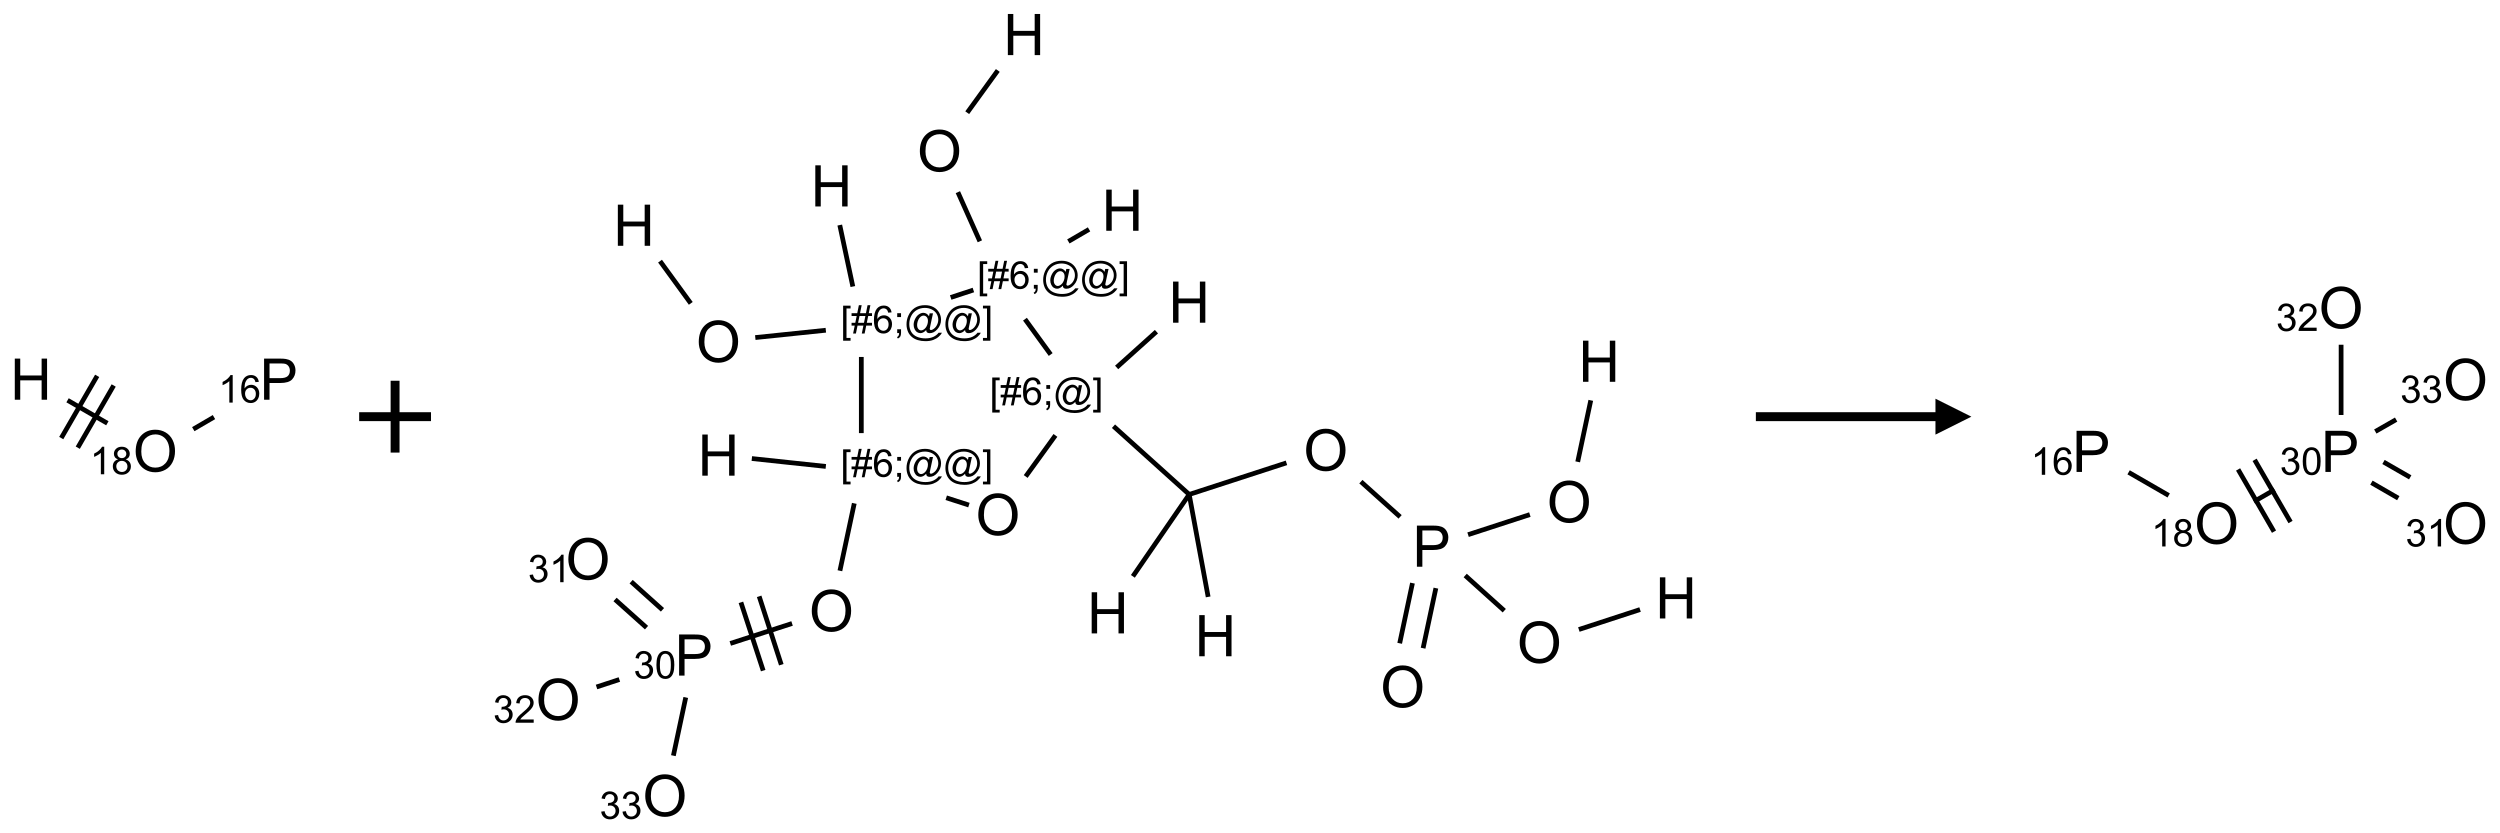 <?xml version="1.0" encoding="UTF-8"?>
<svg xmlns="http://www.w3.org/2000/svg" xmlns:xlink="http://www.w3.org/1999/xlink" width="696" height="232" viewBox="0 0 696 232">
<defs>
<g>
<g id="glyph-0-0">
<path d="M 2 0 L 2 -10 L 10 -10 L 10 0 Z M 2.25 -0.25 L 9.75 -0.25 L 9.75 -9.75 L 2.25 -9.75 Z M 2.25 -0.25 "/>
</g>
<g id="glyph-0-1">
<path d="M 1.281 0 L 1.281 -11.453 L 2.797 -11.453 L 2.797 -6.75 L 8.75 -6.75 L 8.75 -11.453 L 10.266 -11.453 L 10.266 0 L 8.75 0 L 8.75 -5.398 L 2.797 -5.398 L 2.797 0 Z M 1.281 0 "/>
</g>
<g id="glyph-0-2">
<path d="M 0.773 -5.578 C 0.773 -7.48 1.285 -8.969 2.305 -10.043 C 3.324 -11.117 4.645 -11.656 6.258 -11.656 C 7.316 -11.656 8.27 -11.402 9.117 -10.898 C 9.965 -10.395 10.613 -9.688 11.059 -8.785 C 11.504 -7.883 11.727 -6.855 11.727 -5.711 C 11.727 -4.551 11.492 -3.512 11.023 -2.594 C 10.555 -1.676 9.891 -0.984 9.031 -0.512 C 8.172 -0.039 7.246 0.195 6.25 0.195 C 5.172 0.195 4.207 -0.066 3.359 -0.586 C 2.512 -1.105 1.867 -1.816 1.43 -2.719 C 0.992 -3.621 0.773 -4.574 0.773 -5.578 Z M 2.336 -5.555 C 2.336 -4.176 2.707 -3.086 3.449 -2.293 C 4.191 -1.5 5.121 -1.102 6.242 -1.102 C 7.383 -1.102 8.32 -1.504 9.059 -2.305 C 9.797 -3.105 10.164 -4.246 10.164 -5.719 C 10.164 -6.652 10.008 -7.465 9.691 -8.16 C 9.375 -8.855 8.914 -9.395 8.309 -9.777 C 7.703 -10.16 7.02 -10.352 6.266 -10.352 C 5.191 -10.352 4.27 -9.984 3.496 -9.246 C 2.723 -8.508 2.336 -7.277 2.336 -5.555 Z M 2.336 -5.555 "/>
</g>
<g id="glyph-0-3">
<path d="M 1.234 0 L 1.234 -11.453 L 5.555 -11.453 C 6.316 -11.453 6.895 -11.418 7.297 -11.344 C 7.859 -11.25 8.332 -11.07 8.711 -10.809 C 9.09 -10.547 9.398 -10.176 9.629 -9.703 C 9.859 -9.23 9.977 -8.707 9.977 -8.141 C 9.977 -7.168 9.668 -6.344 9.047 -5.668 C 8.426 -4.992 7.309 -4.656 5.688 -4.656 L 2.75 -4.656 L 2.75 0 Z M 2.75 -6.008 L 5.711 -6.008 C 6.691 -6.008 7.387 -6.191 7.797 -6.555 C 8.207 -6.918 8.414 -7.434 8.414 -8.094 C 8.414 -8.574 8.293 -8.984 8.051 -9.324 C 7.809 -9.664 7.488 -9.891 7.094 -10 C 6.84 -10.066 6.367 -10.102 5.68 -10.102 L 2.75 -10.102 Z M 2.75 -6.008 "/>
</g>
<g id="glyph-1-0">
<path d="M 1.332 0 L 1.332 -6.668 L 6.668 -6.668 L 6.668 0 Z M 1.5 -0.168 L 6.5 -0.168 L 6.5 -6.5 L 1.5 -6.5 Z M 1.5 -0.168 "/>
</g>
<g id="glyph-1-1">
<path d="M 3.973 0 L 3.035 0 L 3.035 -5.973 C 2.809 -5.758 2.516 -5.543 2.148 -5.328 C 1.781 -5.113 1.453 -4.953 1.16 -4.844 L 1.16 -5.75 C 1.684 -5.996 2.145 -6.297 2.535 -6.645 C 2.93 -6.996 3.207 -7.336 3.371 -7.668 L 3.973 -7.668 Z M 3.973 0 "/>
</g>
<g id="glyph-1-2">
<path d="M 1.887 -4.141 C 1.496 -4.281 1.207 -4.484 1.02 -4.75 C 0.832 -5.016 0.738 -5.328 0.738 -5.699 C 0.738 -6.254 0.938 -6.719 1.34 -7.098 C 1.738 -7.477 2.27 -7.668 2.934 -7.668 C 3.598 -7.668 4.137 -7.473 4.543 -7.086 C 4.949 -6.699 5.152 -6.227 5.152 -5.672 C 5.152 -5.316 5.059 -5.008 4.871 -4.746 C 4.688 -4.484 4.406 -4.281 4.027 -4.141 C 4.496 -3.988 4.852 -3.742 5.098 -3.402 C 5.34 -3.062 5.465 -2.656 5.465 -2.184 C 5.465 -1.531 5.234 -0.98 4.77 -0.535 C 4.309 -0.09 3.703 0.129 2.949 0.129 C 2.195 0.129 1.586 -0.094 1.125 -0.539 C 0.664 -0.984 0.434 -1.543 0.434 -2.207 C 0.434 -2.703 0.559 -3.121 0.809 -3.457 C 1.062 -3.793 1.422 -4.02 1.887 -4.141 Z M 1.699 -5.73 C 1.699 -5.367 1.812 -5.074 2.047 -4.844 C 2.281 -4.613 2.582 -4.5 2.953 -4.5 C 3.312 -4.5 3.609 -4.613 3.84 -4.84 C 4.07 -5.066 4.188 -5.348 4.188 -5.676 C 4.188 -6.02 4.07 -6.309 3.832 -6.543 C 3.594 -6.777 3.297 -6.895 2.941 -6.895 C 2.586 -6.895 2.289 -6.781 2.051 -6.551 C 1.816 -6.324 1.699 -6.047 1.699 -5.73 Z M 1.395 -2.203 C 1.395 -1.938 1.461 -1.676 1.586 -1.426 C 1.711 -1.176 1.902 -0.984 2.152 -0.848 C 2.402 -0.711 2.672 -0.641 2.957 -0.641 C 3.406 -0.641 3.777 -0.785 4.066 -1.074 C 4.359 -1.363 4.504 -1.727 4.504 -2.172 C 4.504 -2.625 4.355 -2.996 4.055 -3.293 C 3.754 -3.586 3.379 -3.734 2.926 -3.734 C 2.484 -3.734 2.121 -3.59 1.832 -3.297 C 1.543 -3.004 1.395 -2.641 1.395 -2.203 Z M 1.395 -2.203 "/>
</g>
<g id="glyph-1-3">
<path d="M 5.309 -5.766 L 4.375 -5.691 C 4.293 -6.059 4.172 -6.328 4.02 -6.496 C 3.766 -6.762 3.453 -6.895 3.082 -6.895 C 2.785 -6.895 2.523 -6.812 2.297 -6.645 C 2 -6.43 1.77 -6.117 1.598 -5.703 C 1.43 -5.289 1.34 -4.703 1.332 -3.938 C 1.559 -4.281 1.836 -4.535 2.16 -4.703 C 2.488 -4.871 2.828 -4.953 3.188 -4.953 C 3.812 -4.953 4.344 -4.723 4.785 -4.262 C 5.223 -3.801 5.441 -3.207 5.441 -2.48 C 5.441 -2 5.34 -1.555 5.133 -1.145 C 4.926 -0.73 4.641 -0.418 4.281 -0.199 C 3.922 0.02 3.512 0.129 3.051 0.129 C 2.27 0.129 1.633 -0.156 1.141 -0.73 C 0.648 -1.305 0.402 -2.254 0.402 -3.574 C 0.402 -5.051 0.672 -6.121 1.219 -6.793 C 1.695 -7.375 2.336 -7.668 3.141 -7.668 C 3.742 -7.668 4.234 -7.5 4.617 -7.16 C 5 -6.824 5.23 -6.359 5.309 -5.766 Z M 1.48 -2.473 C 1.48 -2.152 1.547 -1.844 1.684 -1.547 C 1.82 -1.25 2.016 -1.027 2.262 -0.871 C 2.508 -0.719 2.766 -0.641 3.035 -0.641 C 3.434 -0.641 3.773 -0.801 4.059 -1.121 C 4.344 -1.441 4.484 -1.875 4.484 -2.422 C 4.484 -2.949 4.344 -3.367 4.062 -3.668 C 3.781 -3.973 3.426 -4.125 3 -4.125 C 2.578 -4.125 2.219 -3.973 1.922 -3.668 C 1.625 -3.363 1.48 -2.969 1.48 -2.473 Z M 1.48 -2.473 "/>
</g>
<g id="glyph-1-4">
<path d="M 0.723 2.121 L 0.723 -7.637 L 2.793 -7.637 L 2.793 -6.859 L 1.66 -6.859 L 1.66 1.344 L 2.793 1.344 L 2.793 2.121 Z M 0.723 2.121 "/>
</g>
<g id="glyph-1-5">
<path d="M 0.535 0.129 L 0.988 -2.09 L 0.109 -2.09 L 0.109 -2.863 L 1.145 -2.863 L 1.531 -4.754 L 0.109 -4.754 L 0.109 -5.531 L 1.688 -5.531 L 2.141 -7.766 L 2.922 -7.766 L 2.469 -5.531 L 4.109 -5.531 L 4.562 -7.766 L 5.348 -7.766 L 4.895 -5.531 L 5.797 -5.531 L 5.797 -4.754 L 4.738 -4.754 L 4.348 -2.863 L 5.797 -2.863 L 5.797 -2.09 L 4.191 -2.09 L 3.738 0.129 L 2.957 0.129 L 3.406 -2.09 L 1.77 -2.09 L 1.316 0.129 Z M 1.926 -2.863 L 3.562 -2.863 L 3.953 -4.754 L 2.312 -4.754 Z M 1.926 -2.863 "/>
</g>
<g id="glyph-1-6">
<path d="M 0.949 -4.465 L 0.949 -5.531 L 2.016 -5.531 L 2.016 -4.465 Z M 0.949 0 L 0.949 -1.066 L 2.016 -1.066 L 2.016 0 C 2.016 0.391 1.945 0.711 1.809 0.949 C 1.668 1.191 1.449 1.379 1.145 1.512 L 0.887 1.109 C 1.082 1.023 1.23 0.895 1.324 0.727 C 1.418 0.559 1.469 0.316 1.48 0 Z M 0.949 0 "/>
</g>
<g id="glyph-1-7">
<path d="M 6.047 -0.848 C 5.82 -0.59 5.57 -0.379 5.289 -0.223 C 5.008 -0.062 4.73 0.016 4.449 0.016 C 4.141 0.016 3.84 -0.074 3.547 -0.254 C 3.254 -0.434 3.02 -0.715 2.836 -1.09 C 2.652 -1.465 2.562 -1.875 2.562 -2.324 C 2.562 -2.875 2.703 -3.43 2.988 -3.98 C 3.27 -4.535 3.621 -4.953 4.043 -5.23 C 4.461 -5.508 4.871 -5.645 5.266 -5.645 C 5.566 -5.645 5.855 -5.566 6.129 -5.41 C 6.402 -5.25 6.641 -5.012 6.84 -4.688 L 7.016 -5.496 L 7.949 -5.496 L 7.199 -2 C 7.094 -1.516 7.043 -1.246 7.043 -1.191 C 7.043 -1.098 7.078 -1.02 7.148 -0.949 C 7.219 -0.883 7.305 -0.848 7.406 -0.848 C 7.59 -0.848 7.832 -0.953 8.129 -1.168 C 8.527 -1.445 8.84 -1.816 9.07 -2.285 C 9.301 -2.75 9.418 -3.234 9.418 -3.73 C 9.418 -4.309 9.27 -4.852 8.973 -5.355 C 8.676 -5.859 8.23 -6.262 7.645 -6.562 C 7.055 -6.863 6.406 -7.016 5.691 -7.016 C 4.879 -7.016 4.137 -6.824 3.465 -6.445 C 2.793 -6.066 2.273 -5.52 1.902 -4.809 C 1.535 -4.098 1.348 -3.34 1.348 -2.527 C 1.348 -1.676 1.535 -0.941 1.902 -0.328 C 2.273 0.285 2.809 0.742 3.508 1.035 C 4.207 1.328 4.984 1.473 5.832 1.473 C 6.742 1.473 7.504 1.32 8.121 1.016 C 8.734 0.711 9.195 0.34 9.5 -0.098 L 10.441 -0.098 C 10.266 0.266 9.961 0.637 9.531 1.016 C 9.102 1.395 8.59 1.695 7.996 1.914 C 7.402 2.133 6.688 2.246 5.848 2.246 C 5.078 2.246 4.367 2.145 3.715 1.949 C 3.066 1.75 2.512 1.453 2.051 1.055 C 1.594 0.656 1.25 0.199 1.016 -0.316 C 0.723 -0.973 0.578 -1.684 0.578 -2.441 C 0.578 -3.289 0.75 -4.098 1.098 -4.863 C 1.523 -5.805 2.125 -6.527 2.902 -7.027 C 3.684 -7.527 4.629 -7.777 5.738 -7.777 C 6.602 -7.777 7.375 -7.602 8.059 -7.246 C 8.746 -6.895 9.285 -6.371 9.684 -5.672 C 10.02 -5.07 10.188 -4.418 10.188 -3.715 C 10.188 -2.707 9.832 -1.812 9.125 -1.031 C 8.492 -0.328 7.801 0.02 7.051 0.02 C 6.812 0.02 6.617 -0.016 6.473 -0.09 C 6.324 -0.16 6.215 -0.266 6.145 -0.402 C 6.102 -0.488 6.066 -0.637 6.047 -0.848 Z M 3.527 -2.262 C 3.527 -1.785 3.641 -1.414 3.863 -1.152 C 4.09 -0.887 4.348 -0.754 4.641 -0.754 C 4.836 -0.754 5.039 -0.812 5.254 -0.93 C 5.469 -1.047 5.676 -1.219 5.871 -1.449 C 6.066 -1.676 6.23 -1.969 6.355 -2.32 C 6.48 -2.672 6.543 -3.027 6.543 -3.379 C 6.543 -3.852 6.426 -4.219 6.191 -4.48 C 5.957 -4.738 5.672 -4.871 5.332 -4.871 C 5.109 -4.871 4.902 -4.812 4.707 -4.699 C 4.512 -4.586 4.32 -4.406 4.137 -4.156 C 3.953 -3.906 3.805 -3.602 3.691 -3.246 C 3.582 -2.887 3.527 -2.559 3.527 -2.262 Z M 3.527 -2.262 "/>
</g>
<g id="glyph-1-8">
<path d="M 2.27 2.121 L 0.203 2.121 L 0.203 1.344 L 1.332 1.344 L 1.332 -6.859 L 0.203 -6.859 L 0.203 -7.637 L 2.27 -7.637 Z M 2.27 2.121 "/>
</g>
<g id="glyph-1-9">
<path d="M 0.449 -2.016 L 1.387 -2.141 C 1.492 -1.609 1.676 -1.227 1.934 -0.992 C 2.191 -0.758 2.508 -0.641 2.879 -0.641 C 3.32 -0.641 3.695 -0.793 3.996 -1.098 C 4.301 -1.402 4.453 -1.781 4.453 -2.234 C 4.453 -2.664 4.312 -3.02 4.031 -3.301 C 3.75 -3.578 3.391 -3.719 2.957 -3.719 C 2.781 -3.719 2.562 -3.684 2.297 -3.613 L 2.402 -4.438 C 2.465 -4.43 2.516 -4.426 2.551 -4.426 C 2.949 -4.426 3.312 -4.531 3.629 -4.738 C 3.949 -4.949 4.109 -5.27 4.109 -5.703 C 4.109 -6.047 3.992 -6.332 3.762 -6.559 C 3.527 -6.785 3.227 -6.895 2.859 -6.895 C 2.496 -6.895 2.191 -6.781 1.949 -6.551 C 1.707 -6.324 1.547 -5.98 1.48 -5.52 L 0.543 -5.688 C 0.656 -6.316 0.918 -6.805 1.324 -7.148 C 1.73 -7.492 2.234 -7.668 2.84 -7.668 C 3.254 -7.668 3.641 -7.578 3.988 -7.398 C 4.34 -7.219 4.609 -6.977 4.793 -6.668 C 4.98 -6.359 5.074 -6.031 5.074 -5.684 C 5.074 -5.352 4.984 -5.051 4.809 -4.781 C 4.629 -4.512 4.367 -4.297 4.02 -4.137 C 4.473 -4.031 4.824 -3.816 5.074 -3.488 C 5.324 -3.16 5.449 -2.75 5.449 -2.254 C 5.449 -1.59 5.203 -1.023 4.719 -0.559 C 4.234 -0.098 3.617 0.137 2.875 0.137 C 2.203 0.137 1.648 -0.062 1.207 -0.465 C 0.762 -0.863 0.512 -1.379 0.449 -2.016 Z M 0.449 -2.016 "/>
</g>
<g id="glyph-1-10">
<path d="M 0.441 -3.766 C 0.441 -4.668 0.535 -5.395 0.723 -5.945 C 0.906 -6.496 1.184 -6.922 1.551 -7.219 C 1.918 -7.516 2.375 -7.668 2.934 -7.668 C 3.344 -7.668 3.703 -7.586 4.012 -7.418 C 4.32 -7.254 4.574 -7.016 4.777 -6.707 C 4.977 -6.395 5.137 -6.016 5.25 -5.57 C 5.363 -5.125 5.422 -4.523 5.422 -3.766 C 5.422 -2.871 5.328 -2.148 5.145 -1.598 C 4.961 -1.047 4.688 -0.621 4.32 -0.32 C 3.953 -0.02 3.492 0.129 2.934 0.129 C 2.195 0.129 1.617 -0.133 1.199 -0.66 C 0.695 -1.297 0.441 -2.332 0.441 -3.766 Z M 1.406 -3.766 C 1.406 -2.512 1.555 -1.68 1.848 -1.262 C 2.141 -0.848 2.5 -0.641 2.934 -0.641 C 3.363 -0.641 3.727 -0.848 4.02 -1.266 C 4.312 -1.684 4.457 -2.516 4.457 -3.766 C 4.457 -5.023 4.312 -5.859 4.02 -6.27 C 3.727 -6.684 3.359 -6.891 2.922 -6.891 C 2.492 -6.891 2.148 -6.707 1.891 -6.344 C 1.566 -5.879 1.406 -5.02 1.406 -3.766 Z M 1.406 -3.766 "/>
</g>
<g id="glyph-1-11">
<path d="M 5.371 -0.902 L 5.371 0 L 0.324 0 C 0.316 -0.227 0.352 -0.441 0.434 -0.652 C 0.562 -0.996 0.766 -1.332 1.051 -1.668 C 1.332 -2 1.742 -2.387 2.277 -2.824 C 3.105 -3.504 3.668 -4.043 3.957 -4.441 C 4.25 -4.84 4.395 -5.215 4.395 -5.566 C 4.395 -5.938 4.262 -6.254 3.996 -6.508 C 3.73 -6.762 3.387 -6.891 2.957 -6.891 C 2.508 -6.891 2.145 -6.754 1.875 -6.484 C 1.605 -6.215 1.469 -5.84 1.465 -5.359 L 0.5 -5.457 C 0.566 -6.176 0.812 -6.727 1.246 -7.102 C 1.676 -7.477 2.254 -7.668 2.98 -7.668 C 3.711 -7.668 4.293 -7.465 4.719 -7.059 C 5.145 -6.652 5.359 -6.148 5.359 -5.547 C 5.359 -5.242 5.297 -4.941 5.172 -4.645 C 5.047 -4.352 4.84 -4.039 4.551 -3.715 C 4.262 -3.387 3.777 -2.938 3.105 -2.371 C 2.543 -1.898 2.18 -1.578 2.02 -1.41 C 1.859 -1.242 1.73 -1.07 1.625 -0.902 Z M 5.371 -0.902 "/>
</g>
</g>
</defs>
<path fill="none" stroke-width="0.033" stroke-linecap="butt" stroke-linejoin="miter" stroke="rgb(0%, 0%, 0%)" stroke-opacity="1" stroke-miterlimit="10" d="M 0.255 0.147 L 0.532 0.307 " transform="matrix(40, 0, 0, 40, 8.609, 105.559)"/>
<path fill="none" stroke-width="0.033" stroke-linecap="butt" stroke-linejoin="miter" stroke="rgb(0%, 0%, 0%)" stroke-opacity="1" stroke-miterlimit="10" d="M 0.326 0.477 L 0.576 0.044 " transform="matrix(40, 0, 0, 40, 8.609, 105.559)"/>
<path fill="none" stroke-width="0.033" stroke-linecap="butt" stroke-linejoin="miter" stroke="rgb(0%, 0%, 0%)" stroke-opacity="1" stroke-miterlimit="10" d="M 0.211 0.41 L 0.461 -0.023 " transform="matrix(40, 0, 0, 40, 8.609, 105.559)"/>
<path fill="none" stroke-width="0.033" stroke-linecap="butt" stroke-linejoin="miter" stroke="rgb(0%, 0%, 0%)" stroke-opacity="1" stroke-miterlimit="10" d="M 1.13 0.348 L 1.274 0.264 " transform="matrix(40, 0, 0, 40, 8.609, 105.559)"/>
<g fill="rgb(0%, 0%, 0%)" fill-opacity="1">
<use xlink:href="#glyph-0-1" x="2.836" y="111.285"/>
</g>
<g fill="rgb(0%, 0%, 0%)" fill-opacity="1">
<use xlink:href="#glyph-0-2" x="37" y="131.289"/>
</g>
<g fill="rgb(0%, 0%, 0%)" fill-opacity="1">
<use xlink:href="#glyph-1-1" x="25.043" y="132.039"/>
<use xlink:href="#glyph-1-2" x="30.975" y="132.039"/>
</g>
<g fill="rgb(0%, 0%, 0%)" fill-opacity="1">
<use xlink:href="#glyph-0-3" x="72.285" y="111.285"/>
</g>
<g fill="rgb(0%, 0%, 0%)" fill-opacity="1">
<use xlink:href="#glyph-1-1" x="60.809" y="112.078"/>
<use xlink:href="#glyph-1-3" x="66.741" y="112.078"/>
</g>
<path fill="none" stroke-width="0.062" stroke-linecap="butt" stroke-linejoin="miter" stroke="rgb(0%, 0%, 0%)" stroke-opacity="1" stroke-miterlimit="10" d="M -0 0 L 0.5 0 M 0.25 -0.25 L 0.25 0.25 " transform="matrix(40, 0, 0, 40, 99.992, 116)"/>
<path fill="none" stroke-width="0.033" stroke-linecap="butt" stroke-linejoin="miter" stroke="rgb(0%, 0%, 0%)" stroke-opacity="1" stroke-miterlimit="10" d="M 0.709 1.577 L 0.923 1.871 " transform="matrix(40, 0, 0, 40, 155.391, 9.617)"/>
<path fill="none" stroke-width="0.033" stroke-linecap="butt" stroke-linejoin="miter" stroke="rgb(0%, 0%, 0%)" stroke-opacity="1" stroke-miterlimit="10" d="M 1.372 2.109 L 1.863 2.058 " transform="matrix(40, 0, 0, 40, 155.391, 9.617)"/>
<path fill="none" stroke-width="0.033" stroke-linecap="butt" stroke-linejoin="miter" stroke="rgb(0%, 0%, 0%)" stroke-opacity="1" stroke-miterlimit="10" d="M 2.051 1.754 L 1.96 1.326 " transform="matrix(40, 0, 0, 40, 155.391, 9.617)"/>
<path fill="none" stroke-width="0.033" stroke-linecap="butt" stroke-linejoin="miter" stroke="rgb(0%, 0%, 0%)" stroke-opacity="1" stroke-miterlimit="10" d="M 2.11 2.244 L 2.11 2.774 " transform="matrix(40, 0, 0, 40, 155.391, 9.617)"/>
<path fill="none" stroke-width="0.033" stroke-linecap="butt" stroke-linejoin="miter" stroke="rgb(0%, 0%, 0%)" stroke-opacity="1" stroke-miterlimit="10" d="M 1.863 3.006 L 1.348 2.951 " transform="matrix(40, 0, 0, 40, 155.391, 9.617)"/>
<path fill="none" stroke-width="0.033" stroke-linecap="butt" stroke-linejoin="miter" stroke="rgb(0%, 0%, 0%)" stroke-opacity="1" stroke-miterlimit="10" d="M 2.061 3.263 L 1.961 3.732 " transform="matrix(40, 0, 0, 40, 155.391, 9.617)"/>
<path fill="none" stroke-width="0.033" stroke-linecap="butt" stroke-linejoin="miter" stroke="rgb(0%, 0%, 0%)" stroke-opacity="1" stroke-miterlimit="10" d="M 1.628 4.099 L 1.198 4.238 " transform="matrix(40, 0, 0, 40, 155.391, 9.617)"/>
<path fill="none" stroke-width="0.033" stroke-linecap="butt" stroke-linejoin="miter" stroke="rgb(0%, 0%, 0%)" stroke-opacity="1" stroke-miterlimit="10" d="M 1.272 3.952 L 1.427 4.427 " transform="matrix(40, 0, 0, 40, 155.391, 9.617)"/>
<path fill="none" stroke-width="0.033" stroke-linecap="butt" stroke-linejoin="miter" stroke="rgb(0%, 0%, 0%)" stroke-opacity="1" stroke-miterlimit="10" d="M 1.399 3.91 L 1.553 4.386 " transform="matrix(40, 0, 0, 40, 155.391, 9.617)"/>
<path fill="none" stroke-width="0.033" stroke-linecap="butt" stroke-linejoin="miter" stroke="rgb(0%, 0%, 0%)" stroke-opacity="1" stroke-miterlimit="10" d="M 0.726 4.004 L 0.508 3.808 " transform="matrix(40, 0, 0, 40, 155.391, 9.617)"/>
<path fill="none" stroke-width="0.033" stroke-linecap="butt" stroke-linejoin="miter" stroke="rgb(0%, 0%, 0%)" stroke-opacity="1" stroke-miterlimit="10" d="M 0.615 4.128 L 0.396 3.932 " transform="matrix(40, 0, 0, 40, 155.391, 9.617)"/>
<path fill="none" stroke-width="0.033" stroke-linecap="butt" stroke-linejoin="miter" stroke="rgb(0%, 0%, 0%)" stroke-opacity="1" stroke-miterlimit="10" d="M 0.426 4.489 L 0.267 4.541 " transform="matrix(40, 0, 0, 40, 155.391, 9.617)"/>
<path fill="none" stroke-width="0.033" stroke-linecap="butt" stroke-linejoin="miter" stroke="rgb(0%, 0%, 0%)" stroke-opacity="1" stroke-miterlimit="10" d="M 0.888 4.614 L 0.802 5.019 " transform="matrix(40, 0, 0, 40, 155.391, 9.617)"/>
<path fill="none" stroke-width="0.033" stroke-linecap="butt" stroke-linejoin="miter" stroke="rgb(0%, 0%, 0%)" stroke-opacity="1" stroke-miterlimit="10" d="M 2.701 3.224 L 2.859 3.275 " transform="matrix(40, 0, 0, 40, 155.391, 9.617)"/>
<path fill="none" stroke-width="0.033" stroke-linecap="butt" stroke-linejoin="miter" stroke="rgb(0%, 0%, 0%)" stroke-opacity="1" stroke-miterlimit="10" d="M 3.254 3.076 L 3.461 2.79 " transform="matrix(40, 0, 0, 40, 155.391, 9.617)"/>
<path fill="none" stroke-width="0.033" stroke-linecap="butt" stroke-linejoin="miter" stroke="rgb(0%, 0%, 0%)" stroke-opacity="1" stroke-miterlimit="10" d="M 3.887 2.317 L 4.164 2.068 " transform="matrix(40, 0, 0, 40, 155.391, 9.617)"/>
<path fill="none" stroke-width="0.033" stroke-linecap="butt" stroke-linejoin="miter" stroke="rgb(0%, 0%, 0%)" stroke-opacity="1" stroke-miterlimit="10" d="M 3.865 2.726 L 4.392 3.201 " transform="matrix(40, 0, 0, 40, 155.391, 9.617)"/>
<path fill="none" stroke-width="0.033" stroke-linecap="butt" stroke-linejoin="miter" stroke="rgb(0%, 0%, 0%)" stroke-opacity="1" stroke-miterlimit="10" d="M 4.392 3.201 L 4.524 3.914 " transform="matrix(40, 0, 0, 40, 155.391, 9.617)"/>
<path fill="none" stroke-width="0.033" stroke-linecap="butt" stroke-linejoin="miter" stroke="rgb(0%, 0%, 0%)" stroke-opacity="1" stroke-miterlimit="10" d="M 4.392 3.201 L 4 3.771 " transform="matrix(40, 0, 0, 40, 155.391, 9.617)"/>
<path fill="none" stroke-width="0.033" stroke-linecap="butt" stroke-linejoin="miter" stroke="rgb(0%, 0%, 0%)" stroke-opacity="1" stroke-miterlimit="10" d="M 4.392 3.201 L 5.069 2.981 " transform="matrix(40, 0, 0, 40, 155.391, 9.617)"/>
<path fill="none" stroke-width="0.033" stroke-linecap="butt" stroke-linejoin="miter" stroke="rgb(0%, 0%, 0%)" stroke-opacity="1" stroke-miterlimit="10" d="M 5.587 3.112 L 5.86 3.357 " transform="matrix(40, 0, 0, 40, 155.391, 9.617)"/>
<path fill="none" stroke-width="0.033" stroke-linecap="butt" stroke-linejoin="miter" stroke="rgb(0%, 0%, 0%)" stroke-opacity="1" stroke-miterlimit="10" d="M 5.946 3.818 L 5.857 4.237 " transform="matrix(40, 0, 0, 40, 155.391, 9.617)"/>
<path fill="none" stroke-width="0.033" stroke-linecap="butt" stroke-linejoin="miter" stroke="rgb(0%, 0%, 0%)" stroke-opacity="1" stroke-miterlimit="10" d="M 6.109 3.853 L 6.02 4.271 " transform="matrix(40, 0, 0, 40, 155.391, 9.617)"/>
<path fill="none" stroke-width="0.033" stroke-linecap="butt" stroke-linejoin="miter" stroke="rgb(0%, 0%, 0%)" stroke-opacity="1" stroke-miterlimit="10" d="M 6.333 3.481 L 6.763 3.341 " transform="matrix(40, 0, 0, 40, 155.391, 9.617)"/>
<path fill="none" stroke-width="0.033" stroke-linecap="butt" stroke-linejoin="miter" stroke="rgb(0%, 0%, 0%)" stroke-opacity="1" stroke-miterlimit="10" d="M 7.096 2.974 L 7.187 2.546 " transform="matrix(40, 0, 0, 40, 155.391, 9.617)"/>
<path fill="none" stroke-width="0.033" stroke-linecap="butt" stroke-linejoin="miter" stroke="rgb(0%, 0%, 0%)" stroke-opacity="1" stroke-miterlimit="10" d="M 6.313 3.765 L 6.585 4.01 " transform="matrix(40, 0, 0, 40, 155.391, 9.617)"/>
<path fill="none" stroke-width="0.033" stroke-linecap="butt" stroke-linejoin="miter" stroke="rgb(0%, 0%, 0%)" stroke-opacity="1" stroke-miterlimit="10" d="M 7.104 4.141 L 7.53 4.002 " transform="matrix(40, 0, 0, 40, 155.391, 9.617)"/>
<path fill="none" stroke-width="0.033" stroke-linecap="butt" stroke-linejoin="miter" stroke="rgb(0%, 0%, 0%)" stroke-opacity="1" stroke-miterlimit="10" d="M 3.428 2.227 L 3.249 1.981 " transform="matrix(40, 0, 0, 40, 155.391, 9.617)"/>
<path fill="none" stroke-width="0.033" stroke-linecap="butt" stroke-linejoin="miter" stroke="rgb(0%, 0%, 0%)" stroke-opacity="1" stroke-miterlimit="10" d="M 2.89 1.778 L 2.732 1.83 " transform="matrix(40, 0, 0, 40, 155.391, 9.617)"/>
<path fill="none" stroke-width="0.033" stroke-linecap="butt" stroke-linejoin="miter" stroke="rgb(0%, 0%, 0%)" stroke-opacity="1" stroke-miterlimit="10" d="M 3.551 1.44 L 3.695 1.356 " transform="matrix(40, 0, 0, 40, 155.391, 9.617)"/>
<path fill="none" stroke-width="0.033" stroke-linecap="butt" stroke-linejoin="miter" stroke="rgb(0%, 0%, 0%)" stroke-opacity="1" stroke-miterlimit="10" d="M 2.935 1.439 L 2.782 1.097 " transform="matrix(40, 0, 0, 40, 155.391, 9.617)"/>
<path fill="none" stroke-width="0.033" stroke-linecap="butt" stroke-linejoin="miter" stroke="rgb(0%, 0%, 0%)" stroke-opacity="1" stroke-miterlimit="10" d="M 2.847 0.544 L 3.06 0.25 " transform="matrix(40, 0, 0, 40, 155.391, 9.617)"/>
<g fill="rgb(0%, 0%, 0%)" fill-opacity="1">
<use xlink:href="#glyph-0-1" x="170.727" y="68.43"/>
</g>
<g fill="rgb(0%, 0%, 0%)" fill-opacity="1">
<use xlink:href="#glyph-0-2" x="193.762" y="100.793"/>
</g>
<g fill="rgb(0%, 0%, 0%)" fill-opacity="1">
<use xlink:href="#glyph-1-4" x="234.004" y="92.734"/>
<use xlink:href="#glyph-1-5" x="236.967" y="92.734"/>
<use xlink:href="#glyph-1-3" x="242.9" y="92.734"/>
<use xlink:href="#glyph-1-6" x="248.832" y="92.734"/>
<use xlink:href="#glyph-1-7" x="251.796" y="92.734"/>
<use xlink:href="#glyph-1-7" x="262.624" y="92.734"/>
<use xlink:href="#glyph-1-8" x="273.452" y="92.734"/>
</g>
<g fill="rgb(0%, 0%, 0%)" fill-opacity="1">
<use xlink:href="#glyph-0-1" x="225.703" y="57.48"/>
</g>
<g fill="rgb(0%, 0%, 0%)" fill-opacity="1">
<use xlink:href="#glyph-1-4" x="234.004" y="132.734"/>
<use xlink:href="#glyph-1-5" x="236.967" y="132.734"/>
<use xlink:href="#glyph-1-3" x="242.9" y="132.734"/>
<use xlink:href="#glyph-1-6" x="248.832" y="132.734"/>
<use xlink:href="#glyph-1-7" x="251.796" y="132.734"/>
<use xlink:href="#glyph-1-7" x="262.624" y="132.734"/>
<use xlink:href="#glyph-1-8" x="273.452" y="132.734"/>
</g>
<g fill="rgb(0%, 0%, 0%)" fill-opacity="1">
<use xlink:href="#glyph-0-1" x="194.238" y="132.426"/>
</g>
<g fill="rgb(0%, 0%, 0%)" fill-opacity="1">
<use xlink:href="#glyph-0-2" x="225.227" y="175.738"/>
</g>
<g fill="rgb(0%, 0%, 0%)" fill-opacity="1">
<use xlink:href="#glyph-0-3" x="187.828" y="188.094"/>
</g>
<g fill="rgb(0%, 0%, 0%)" fill-opacity="1">
<use xlink:href="#glyph-1-9" x="176.375" y="188.887"/>
<use xlink:href="#glyph-1-10" x="182.307" y="188.887"/>
</g>
<g fill="rgb(0%, 0%, 0%)" fill-opacity="1">
<use xlink:href="#glyph-0-2" x="157.457" y="161.332"/>
</g>
<g fill="rgb(0%, 0%, 0%)" fill-opacity="1">
<use xlink:href="#glyph-1-9" x="146.992" y="162.082"/>
<use xlink:href="#glyph-1-1" x="152.924" y="162.082"/>
</g>
<g fill="rgb(0%, 0%, 0%)" fill-opacity="1">
<use xlink:href="#glyph-0-2" x="149.141" y="200.461"/>
</g>
<g fill="rgb(0%, 0%, 0%)" fill-opacity="1">
<use xlink:href="#glyph-1-9" x="137.277" y="201.207"/>
<use xlink:href="#glyph-1-11" x="143.21" y="201.207"/>
</g>
<g fill="rgb(0%, 0%, 0%)" fill-opacity="1">
<use xlink:href="#glyph-0-2" x="178.867" y="227.223"/>
</g>
<g fill="rgb(0%, 0%, 0%)" fill-opacity="1">
<use xlink:href="#glyph-1-9" x="166.926" y="227.973"/>
<use xlink:href="#glyph-1-9" x="172.858" y="227.973"/>
</g>
<g fill="rgb(0%, 0%, 0%)" fill-opacity="1">
<use xlink:href="#glyph-0-2" x="271.586" y="148.973"/>
</g>
<g fill="rgb(0%, 0%, 0%)" fill-opacity="1">
<use xlink:href="#glyph-1-4" x="275.516" y="112.734"/>
<use xlink:href="#glyph-1-5" x="278.479" y="112.734"/>
<use xlink:href="#glyph-1-3" x="284.411" y="112.734"/>
<use xlink:href="#glyph-1-6" x="290.344" y="112.734"/>
<use xlink:href="#glyph-1-7" x="293.307" y="112.734"/>
<use xlink:href="#glyph-1-8" x="304.135" y="112.734"/>
</g>
<g fill="rgb(0%, 0%, 0%)" fill-opacity="1">
<use xlink:href="#glyph-0-1" x="325.297" y="89.844"/>
</g>
<g fill="rgb(0%, 0%, 0%)" fill-opacity="1">
<use xlink:href="#glyph-0-1" x="332.59" y="182.703"/>
</g>
<g fill="rgb(0%, 0%, 0%)" fill-opacity="1">
<use xlink:href="#glyph-0-1" x="302.641" y="176.34"/>
</g>
<g fill="rgb(0%, 0%, 0%)" fill-opacity="1">
<use xlink:href="#glyph-0-2" x="362.863" y="131.016"/>
</g>
<g fill="rgb(0%, 0%, 0%)" fill-opacity="1">
<use xlink:href="#glyph-0-3" x="393.234" y="157.777"/>
</g>
<g fill="rgb(0%, 0%, 0%)" fill-opacity="1">
<use xlink:href="#glyph-0-2" x="384.273" y="196.906"/>
</g>
<g fill="rgb(0%, 0%, 0%)" fill-opacity="1">
<use xlink:href="#glyph-0-2" x="430.633" y="145.422"/>
</g>
<g fill="rgb(0%, 0%, 0%)" fill-opacity="1">
<use xlink:href="#glyph-0-1" x="439.426" y="106.293"/>
</g>
<g fill="rgb(0%, 0%, 0%)" fill-opacity="1">
<use xlink:href="#glyph-0-2" x="422.316" y="184.547"/>
</g>
<g fill="rgb(0%, 0%, 0%)" fill-opacity="1">
<use xlink:href="#glyph-0-1" x="460.836" y="172.184"/>
</g>
<g fill="rgb(0%, 0%, 0%)" fill-opacity="1">
<use xlink:href="#glyph-1-4" x="272.047" y="80.371"/>
<use xlink:href="#glyph-1-5" x="275.01" y="80.371"/>
<use xlink:href="#glyph-1-3" x="280.943" y="80.371"/>
<use xlink:href="#glyph-1-6" x="286.875" y="80.371"/>
<use xlink:href="#glyph-1-7" x="289.839" y="80.371"/>
<use xlink:href="#glyph-1-7" x="300.667" y="80.371"/>
<use xlink:href="#glyph-1-8" x="311.495" y="80.371"/>
</g>
<g fill="rgb(0%, 0%, 0%)" fill-opacity="1">
<use xlink:href="#glyph-0-1" x="306.703" y="64.246"/>
</g>
<g fill="rgb(0%, 0%, 0%)" fill-opacity="1">
<use xlink:href="#glyph-0-2" x="255.316" y="47.711"/>
</g>
<g fill="rgb(0%, 0%, 0%)" fill-opacity="1">
<use xlink:href="#glyph-0-1" x="279.305" y="15.344"/>
</g>
<path fill-rule="nonzero" fill="rgb(0%, 0%, 0%)" fill-opacity="1" d="M 488.832 117.25 L 538.832 117.25 L 538.832 121 L 548.832 116 L 538.832 111 L 538.832 114.75 L 488.832 114.75 "/>
<path fill="none" stroke-width="0.033" stroke-linecap="butt" stroke-linejoin="miter" stroke="rgb(0%, 0%, 0%)" stroke-opacity="1" stroke-miterlimit="10" d="M 0.253 1.146 L 0.532 1.307 " transform="matrix(40, 0, 0, 40, 582.484, 85.654)"/>
<path fill="none" stroke-width="0.033" stroke-linecap="butt" stroke-linejoin="miter" stroke="rgb(0%, 0%, 0%)" stroke-opacity="1" stroke-miterlimit="10" d="M 1.125 1.35 L 1.269 1.267 " transform="matrix(40, 0, 0, 40, 582.484, 85.654)"/>
<path fill="none" stroke-width="0.033" stroke-linecap="butt" stroke-linejoin="miter" stroke="rgb(0%, 0%, 0%)" stroke-opacity="1" stroke-miterlimit="10" d="M 1.38 1.492 L 1.13 1.059 " transform="matrix(40, 0, 0, 40, 582.484, 85.654)"/>
<path fill="none" stroke-width="0.033" stroke-linecap="butt" stroke-linejoin="miter" stroke="rgb(0%, 0%, 0%)" stroke-opacity="1" stroke-miterlimit="10" d="M 1.265 1.559 L 1.015 1.126 " transform="matrix(40, 0, 0, 40, 582.484, 85.654)"/>
<path fill="none" stroke-width="0.033" stroke-linecap="butt" stroke-linejoin="miter" stroke="rgb(0%, 0%, 0%)" stroke-opacity="1" stroke-miterlimit="10" d="M 1.943 1.218 L 2.13 1.326 " transform="matrix(40, 0, 0, 40, 582.484, 85.654)"/>
<path fill="none" stroke-width="0.033" stroke-linecap="butt" stroke-linejoin="miter" stroke="rgb(0%, 0%, 0%)" stroke-opacity="1" stroke-miterlimit="10" d="M 2.027 1.074 L 2.213 1.181 " transform="matrix(40, 0, 0, 40, 582.484, 85.654)"/>
<path fill="none" stroke-width="0.033" stroke-linecap="butt" stroke-linejoin="miter" stroke="rgb(0%, 0%, 0%)" stroke-opacity="1" stroke-miterlimit="10" d="M 1.732 0.747 L 1.732 0.258 " transform="matrix(40, 0, 0, 40, 582.484, 85.654)"/>
<path fill="none" stroke-width="0.033" stroke-linecap="butt" stroke-linejoin="miter" stroke="rgb(0%, 0%, 0%)" stroke-opacity="1" stroke-miterlimit="10" d="M 1.97 0.862 L 2.115 0.779 " transform="matrix(40, 0, 0, 40, 582.484, 85.654)"/>
<g fill="rgb(0%, 0%, 0%)" fill-opacity="1">
<use xlink:href="#glyph-0-3" x="576.879" y="131.383"/>
</g>
<g fill="rgb(0%, 0%, 0%)" fill-opacity="1">
<use xlink:href="#glyph-1-1" x="565.402" y="132.176"/>
<use xlink:href="#glyph-1-3" x="571.335" y="132.176"/>
</g>
<g fill="rgb(0%, 0%, 0%)" fill-opacity="1">
<use xlink:href="#glyph-0-2" x="610.875" y="151.387"/>
</g>
<g fill="rgb(0%, 0%, 0%)" fill-opacity="1">
<use xlink:href="#glyph-1-1" x="598.918" y="152.133"/>
<use xlink:href="#glyph-1-2" x="604.85" y="152.133"/>
</g>
<g fill="rgb(0%, 0%, 0%)" fill-opacity="1">
<use xlink:href="#glyph-0-3" x="646.16" y="131.383"/>
</g>
<g fill="rgb(0%, 0%, 0%)" fill-opacity="1">
<use xlink:href="#glyph-1-9" x="634.707" y="132.176"/>
<use xlink:href="#glyph-1-10" x="640.639" y="132.176"/>
</g>
<g fill="rgb(0%, 0%, 0%)" fill-opacity="1">
<use xlink:href="#glyph-0-2" x="680.16" y="151.387"/>
</g>
<g fill="rgb(0%, 0%, 0%)" fill-opacity="1">
<use xlink:href="#glyph-1-9" x="669.691" y="152.133"/>
<use xlink:href="#glyph-1-1" x="675.624" y="152.133"/>
</g>
<g fill="rgb(0%, 0%, 0%)" fill-opacity="1">
<use xlink:href="#glyph-0-2" x="645.516" y="91.387"/>
</g>
<g fill="rgb(0%, 0%, 0%)" fill-opacity="1">
<use xlink:href="#glyph-1-9" x="633.652" y="92.133"/>
<use xlink:href="#glyph-1-11" x="639.585" y="92.133"/>
</g>
<g fill="rgb(0%, 0%, 0%)" fill-opacity="1">
<use xlink:href="#glyph-0-2" x="680.16" y="111.387"/>
</g>
<g fill="rgb(0%, 0%, 0%)" fill-opacity="1">
<use xlink:href="#glyph-1-9" x="668.219" y="112.133"/>
<use xlink:href="#glyph-1-9" x="674.151" y="112.133"/>
</g>
</svg>
